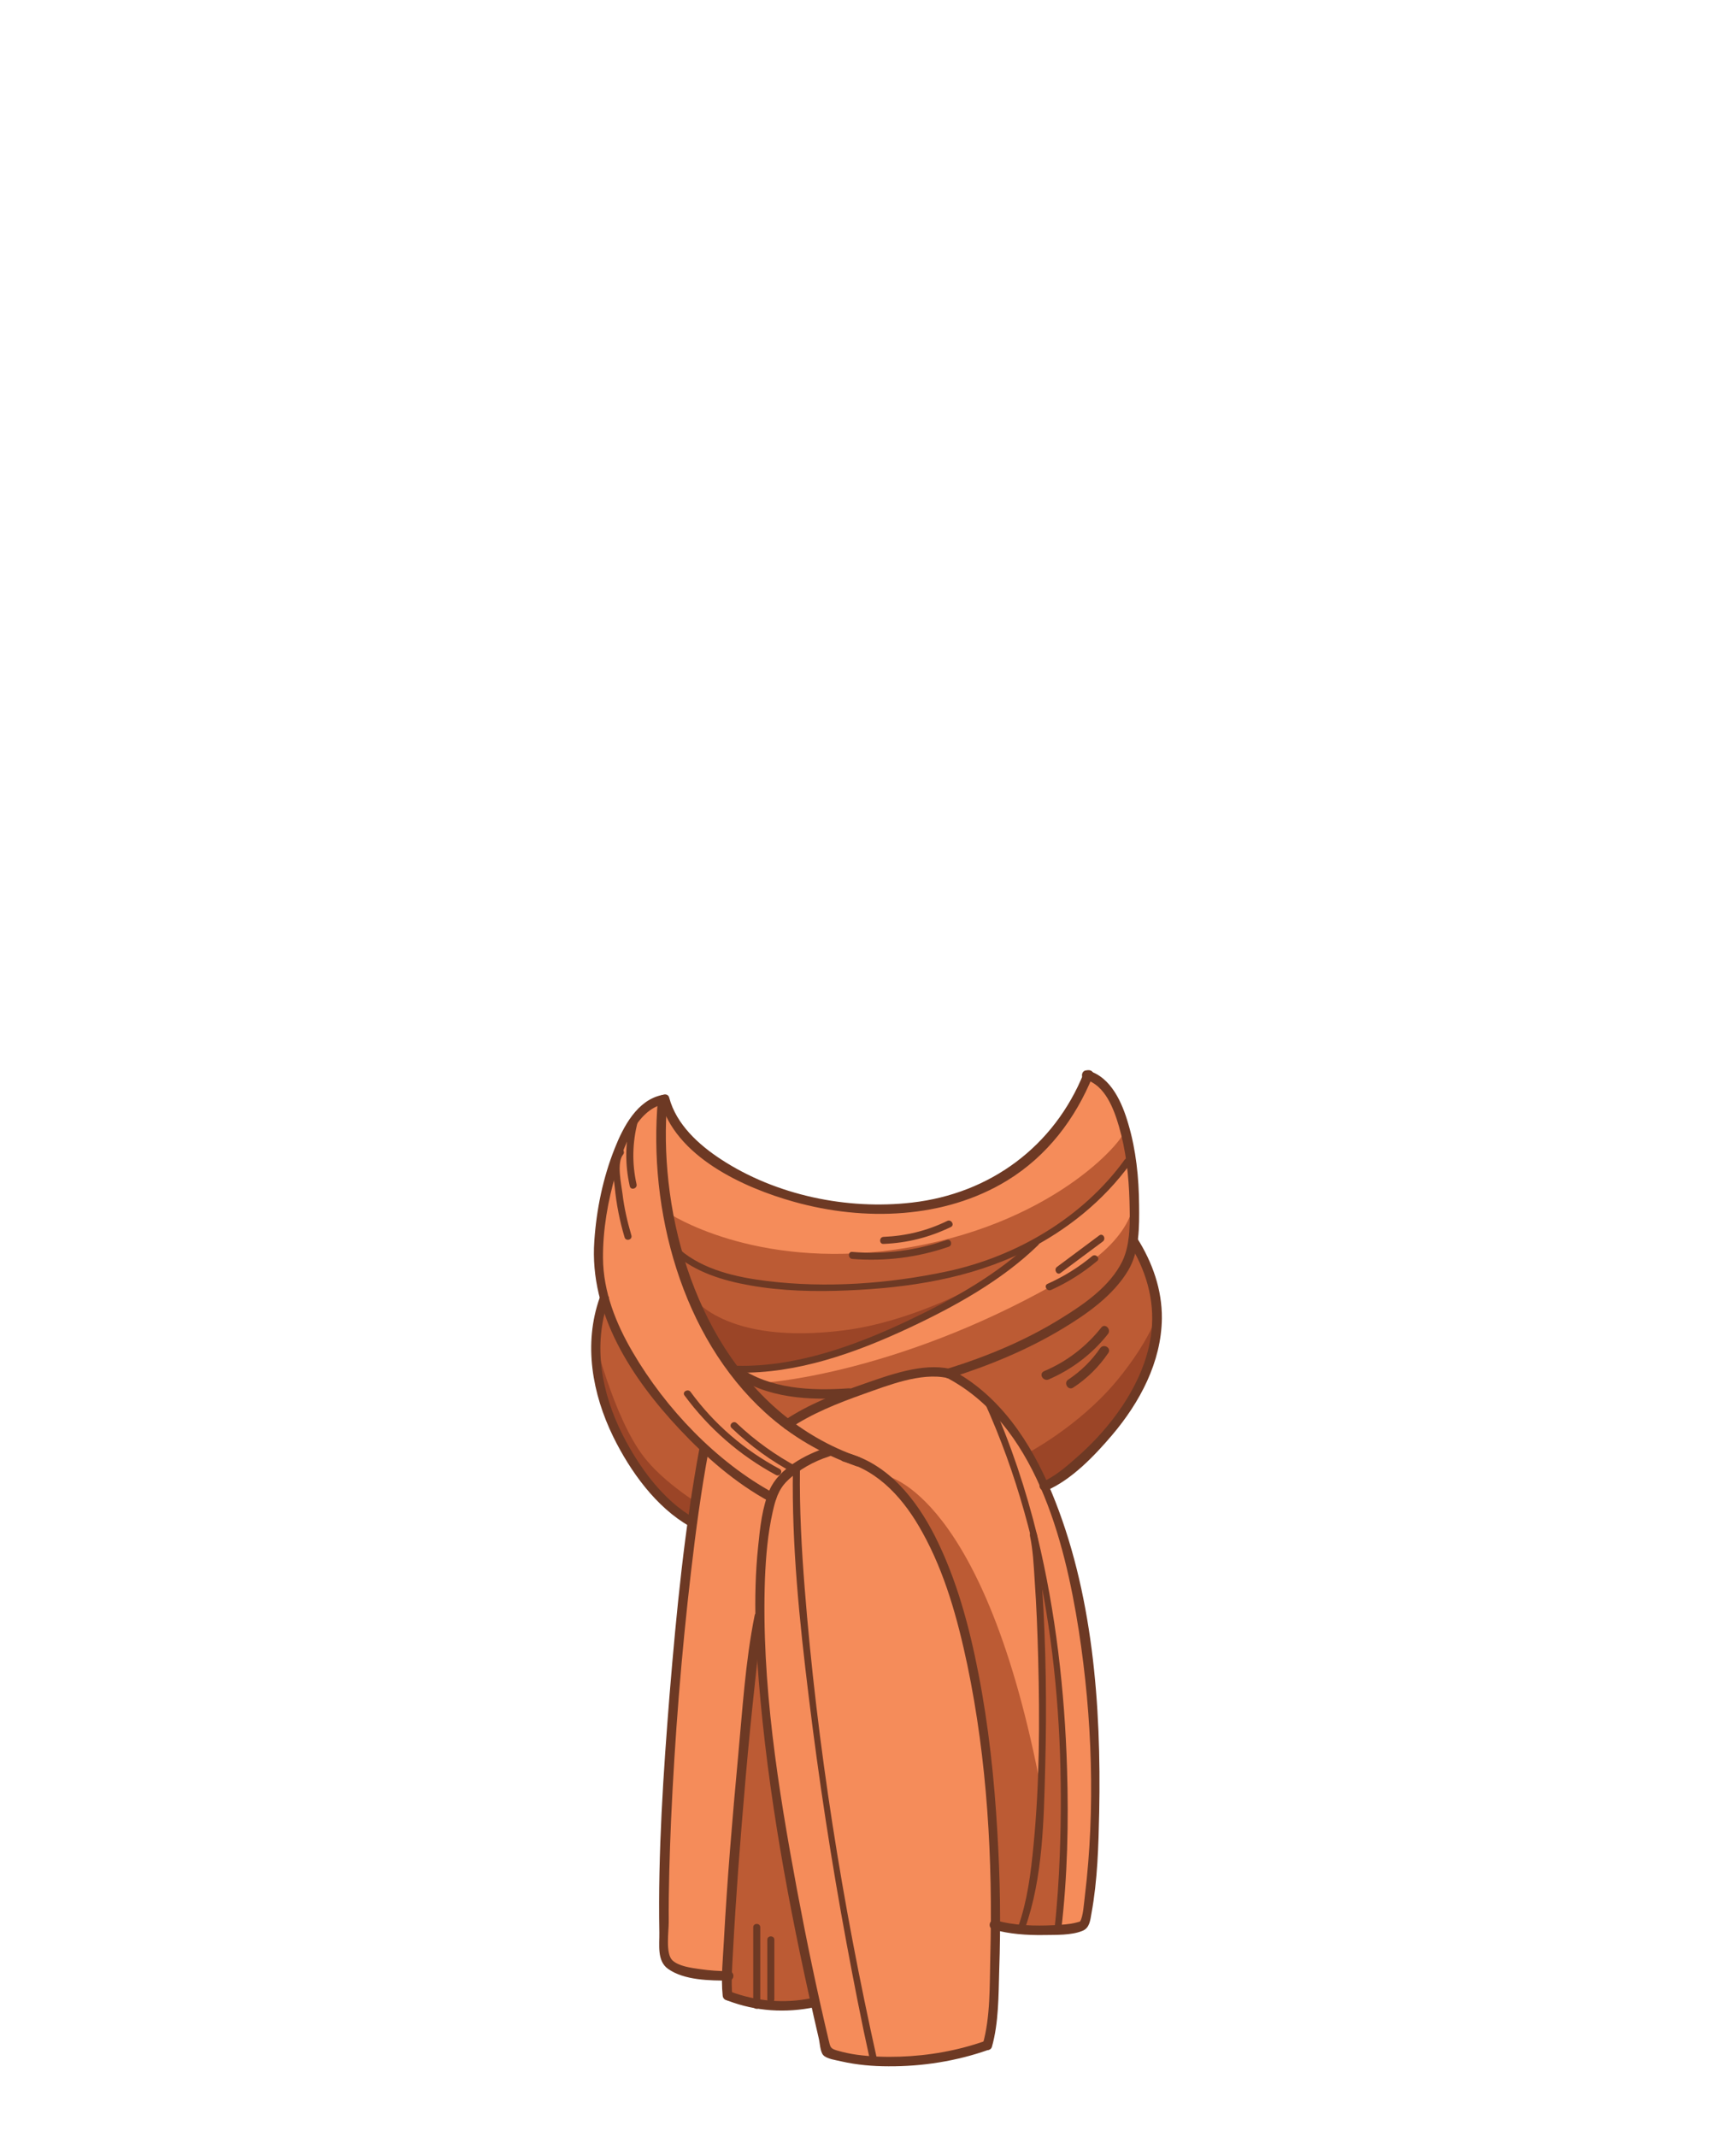 <?xml version="1.0" encoding="utf-8"?>
<!-- Generator: Adobe Illustrator 19.2.0, SVG Export Plug-In . SVG Version: 6.00 Build 0)  -->
<svg version="1.1" id="Layer_1" xmlns="http://www.w3.org/2000/svg" xmlns:xlink="http://www.w3.org/1999/xlink" x="0px" y="0px"
	 viewBox="0 0 739.6 909.9" style="enable-background:new 0 0 739.6 909.9;" xml:space="preserve">
<style type="text/css">
	.st0{fill:#F58C5A;}
	.st1{fill:#BC5B34;}
	.st2{fill:#9B4527;}
	.st3{fill:#6D3924;}
</style>
<g>
	<path class="st0" d="M473.4,610.9c11.8-13.8,20.9-30.9,21-49.4c0.1-12.1-3.9-23.5-10.3-33.7c0.6-4.9,0.6-9.9,0.5-14.6
		c-0.1-11.5-1.3-23.3-4.6-34.4c-2.4-8.2-6.5-18.2-15-21.7c-0.3-0.7-1.3-1-2.1-0.7c-1.2-0.1-1.9,1.3-1.4,2.2
		c-13,30.6-40,50.3-73.1,54.1c-27.7,3.2-58.1-3.1-81.5-18.4c-9.6-6.3-19.3-15-22.3-26.6c-0.3-1.1-1.4-1.3-2.2-0.9
		c-0.1,0-0.2,0-0.3,0c-10.4,2.1-16.2,13.5-19.8,22.4c-5,12.4-7.7,26-8.7,39.3c-0.6,8.3,0.3,16.5,2.3,24.3c-7,19.6-3.2,40.6,5.8,58.9
		c7,14.2,17.6,29.1,31.5,37.4c-3.3,23.9-5.5,48-7.5,72.1c-2.7,33.8-5,67.8-4.4,101.7c0.1,5-1.1,11.8,3.5,15.1
		c6.2,4.4,15.7,4.9,23.3,5c0,2.4,0.1,4.7,0.3,7.1c0.1,0.9,0.8,1.3,1.5,1.4c0.1,0.1,0.2,0.1,0.4,0.2c11.6,4.3,23.9,5.3,36,2.8
		c1,4.5,2,8.9,3.1,13.4c0.4,1.8,0.6,5.6,1.8,7.1c1.4,1.6,5.5,2,7.5,2.5c6.5,1.5,13.3,2.1,20,2.1c14.3,0.1,28.9-2.2,42.4-7
		c0.1,0,0.1-0.1,0.2-0.1c0.4-0.1,0.7-0.4,0.9-1c2.9-10.3,2.7-21.9,3.1-32.4c0.2-5.7,0.3-11.5,0.4-17.2c6.2,1.5,12.7,1.8,19,1.7
		c5-0.1,11.8,0.3,16.5-1.8c2.7-1.2,3-4.3,3.5-7c2.6-14.1,3-28.8,3.3-43.1c0.9-45.3-2.7-93.8-20.3-136.1c-0.2-0.6-0.5-1.2-0.8-1.8
		C457.1,629.1,466.3,619.3,473.4,610.9z"/>
	<g>
		<path class="st1" d="M265,611.4c-8.4-16.5-12.3-35.5-7.4-53.5c6.2,18.9,18.9,36,32.4,50.4c2.7,2.9,5.5,5.7,8.5,8.5
			c-1.8,9.6-3.3,19.3-4.7,29C281.1,637.9,271.6,624.3,265,611.4z"/>
		<path class="st1" d="M311.4,848.8c-0.2-2-0.2-4-0.2-6c0.9-0.5,0.9-2,0.1-2.6c0.1-3.2,0.4-6.4,0.5-9.6c0.6-11.5,1.4-23,2.2-34.5
			c2-26.4,4.2-52.8,7.1-79.1c0.5-5,1.1-10,1.7-15c0.4,7.4,1,14.9,1.7,22.3c4,42.8,11.7,85.3,21.1,127.2
			C334.1,853.8,322.4,852.9,311.4,848.8z"/>
		<path class="st1" d="M458.7,621.4c-4,3.5-8.3,7.2-13.1,9.6c-8.3-18.4-20.3-35.6-37.9-45.9c15.4-5,30.5-11.4,44.4-19.8
			c10.4-6.3,21.7-14.1,28-24.8c1.5-2.6,2.5-5.4,3.2-8.3c5.9,10.5,9.1,22.2,7.8,34.5c-1.2,11.7-6.1,22.7-12.6,32.4
			C473,607.4,466.2,614.9,458.7,621.4z"/>
		<polygon class="st1" points="335.4,606.4 342.4,602.3 358.9,594.6 352.7,592.9 342.7,592.9 318.7,588.3 321.4,593.6 		"/>
		<polygon class="st1" points="289.5,536.5 295,552.1 304,570.7 313.5,583.6 321.4,582.9 336.9,581 361.6,575 380.4,566.8 
			401,557.9 416.8,547.6 428.2,542 437.1,531 426.3,535.9 412.6,540.7 384.5,545.8 363.1,548.6 345.1,548.3 323.9,546.5 
			313.5,544.6 298.4,539.4 290.9,534.9 		"/>
		<path class="st1" d="M377.4,628.4c0,0,42.3,7.2,66.3,134.3c1.4,7.2,0.3-22,0.3-22V718l-0.9-34.8l-1.5-20.6l5.6,23.6l4,23.2l2.8,35
			l-0.7,38.5l-2.4,37.7l-18.8,0.7l-7.2-1.3l-1.6-37.8l-3.3-36.5l-4.8-31.5L406,678l-7.5-19l-8.1-14.9L377.4,628.4z"/>
		<path class="st1" d="M284.7,516.5c0,0,36,24.2,96.8,15.6c66.3-9.5,97.5-46.5,97.7-50.8s3.8,10.7,3.8,10.7l-6.2,7.7l-16.7,17.4
			l-14.3,9.6l-12.5,7.5l-70.2,23.3l-54.6-6.6l-19.9-15.8L284.7,516.5z"/>
		<path class="st1" d="M327.5,588.6c0,0,58.5-4.2,128.7-45.7c30.1-17.8,26.8-34.3,26.8-34.3l0.2,18l-1.7,19.5l-37.9,32l-38.2,6.3
			l-11.4,0.4l-28.7,6.7l-18.3,5.4L327.5,588.6z"/>
		<path class="st2" d="M437.2,619.1c0,0,22.1-11.4,38.4-30.9c16.2-19.5,18.7-32.2,18.7-32.2l-2.8,16.5l-6,14.4l-15,27.3L451.9,631
			l-7,2l-3.6-7.6L437.2,619.1z"/>
		<path class="st2" d="M252.7,567.8c0,0,8.5,35.7,21.7,52.7c7.5,9.7,20.4,18,20.4,18l-1.5,10.7l-9.8-11.5l-15.3-17.2l-9.1-18.5
			l-5.4-20.3L252.7,567.8z"/>
		<path class="st2" d="M295,552.1c0,0,13.4,20.9,64.6,14.4c28.4-3.6,55.3-18.5,55.3-18.5l-27.1,15.5l-42.7,16l-31.7,4.2l-12.7-17.8
			L295,552.1z"/>
	</g>
	<g>
		<g>
			<g>
				<path class="st3" d="M281.3,468.5c6.2,24,35.5,37.3,57.1,43.3c29.7,8.3,63.9,7.3,90.7-9.1c17-10.4,29.1-26.3,36.5-44.6
					c1-2.4-2.9-3.4-3.9-1.1c-12.6,31.2-39.9,51.3-73.2,55.1c-27.6,3.2-57.9-3.1-81.3-18.4c-9.5-6.2-19.1-14.9-22.1-26.3
					C284.5,465,280.6,466,281.3,468.5L281.3,468.5z"/>
			</g>
		</g>
		<g>
			<g>
				<path class="st3" d="M361.6,591.2c-16,1.1-33.7,0.4-47.1-9.3c-2.1-1.5-4.1,2-2,3.5c14,10.1,32.5,11,49.2,9.8
					C364.2,595,364.2,591,361.6,591.2L361.6,591.2z"/>
			</g>
		</g>
		<g>
			<g>
				<path class="st3" d="M462.4,459.7c8.4,2.4,12.1,12.4,14.3,19.9c3,10.3,4.2,21.1,4.5,31.8c0.2,8.2,0.6,18.2-3.1,25.8
					c-5.2,10.5-16.1,18.1-25.7,24c-15.2,9.5-31.8,16.4-48.9,21.7c-2.5,0.8-1.4,4.6,1.1,3.9c16.6-5.2,32.9-11.9,47.9-20.9
					c10.5-6.3,21.8-14.2,28.2-25c4.8-8.1,4.7-18.6,4.6-27.8c-0.1-11.6-1.3-23.4-4.6-34.5c-2.6-9-7.3-19.9-17.1-22.7
					C460.9,455.1,459.9,459,462.4,459.7L462.4,459.7z"/>
			</g>
		</g>
		<g>
			<g>
				<path class="st3" d="M280.3,468.2c-4.2,47,10,100.8,45.7,133.3c11.2,10.2,24.4,17.8,38.7,22.8c2.4,0.9,3.5-3,1.1-3.9
					c-49.7-17.4-75.5-67.4-81-117.1c-1.3-11.7-1.5-23.4-0.5-35.1C284.6,465.7,280.6,465.7,280.3,468.2L280.3,468.2z"/>
			</g>
		</g>
		<g>
			<g>
				<path class="st3" d="M282,466.3c-10.6,2.2-16.5,13.6-20.1,22.7c-5,12.5-7.8,26.1-8.7,39.5c-2.2,30.9,16.1,58.6,36.4,80.2
					c11.1,11.8,23.8,22.9,38.2,30.7c2.3,1.2,4.3-2.2,2-3.5c-24.6-13.3-46.3-36.2-60.3-60.2c-7.1-12.1-12.5-25.7-12.6-39.9
					c-0.1-12.2,2.1-24.5,5.5-36.2c3-10.3,8.4-27,20.6-29.5C285.6,469.6,284.5,465.8,282,466.3L282,466.3z"/>
			</g>
		</g>
		<g>
			<g>
				<path class="st3" d="M255.5,552.6c-7,19.7-3.2,40.9,5.8,59.3c7.2,14.6,18.2,30,32.6,38.1c2.2,1.3,4.3-2.2,2-3.5
					c-13.5-7.6-23.7-21.9-30.6-35.4c-9-17.8-12.9-38.3-6-57.5C260.3,551.3,256.4,550.2,255.5,552.6L255.5,552.6z"/>
			</g>
		</g>
		<g>
			<g>
				<path class="st3" d="M298,616.7c-6.4,34.5-9.8,69.5-12.7,104.5c-2.7,33.8-5,67.8-4.4,101.7c0.1,5.2-1.1,12.1,3.7,15.5
					c6.9,4.9,17.8,5,25.9,5c2.6,0,2.6-4,0-4c-4.1,0-8.3-0.3-12.4-0.9c-3.5-0.5-9.1-1.2-11.7-3.8c-2.9-2.9-1.5-12.2-1.5-16.1
					c-0.1-14.5,0.4-29.1,1-43.6c1.6-35.3,4.4-70.6,8.5-105.7c2-17.2,4.3-34.5,7.5-51.6C302.3,615.2,298.4,614.1,298,616.7L298,616.7
					z"/>
			</g>
		</g>
		<g>
			<g>
				<path class="st3" d="M310.2,852c11.9,4.5,24.5,5.3,37,2.7c2.5-0.5,1.5-4.4-1.1-3.9c-11.8,2.5-23.6,1.5-34.9-2.7
					C308.8,847.3,307.8,851.2,310.2,852L310.2,852z"/>
			</g>
		</g>
		<g>
			<g>
				<path class="st3" d="M352.3,616.4c-9,2.9-20.4,8.9-24.4,18c-3.2,7.4-4.1,16.2-4.9,24.1c-2.3,21.8-1,44,1,65.7
					c4.5,48.4,13.8,96.4,24.8,143.7c0.5,2,0.6,5.7,1.9,7.2c1.5,1.7,5.7,2.2,7.7,2.7c6.6,1.5,13.4,2.1,20.1,2.1
					c14.4,0.1,29-2.2,42.6-7c2.4-0.9,1.4-4.7-1.1-3.9c-11.8,4.2-24.3,6.4-36.7,6.8c-6,0.2-12.1,0-18.1-0.8c-2.9-0.4-5.7-1-8.5-1.8
					c-3.1-0.9-2.9-1.5-3.7-4.6c-5-21.1-9.4-42.3-13.4-63.6c-8.1-43.5-15.3-88.4-13.7-132.8c0.4-9.5,1.2-19.1,3.3-28.4
					c1.1-5,2.4-9.5,6.2-13.2c4.9-4.8,11.3-8.3,17.8-10.4C355.8,619.5,354.8,615.6,352.3,616.4L352.3,616.4z"/>
			</g>
		</g>
		<g>
			<g>
				<path class="st3" d="M359.4,622.4c15.4,4,26.1,16.6,33.5,30c9.7,17.4,15.1,37.1,19.2,56.5c8.5,40.7,10.9,83,9.8,124.5
					c-0.3,12,0.1,25.4-3.2,37.1c-0.7,2.5,3.2,3.5,3.9,1.1c2.9-10.3,2.8-22,3.1-32.5c0.7-19.7,0.4-39.4-0.8-59.1
					c-1.3-22.5-3.7-45-8-67.1c-3.9-20.1-9.3-40.4-18.6-58.8c-8-15.7-20-30.9-37.8-35.5C358,617.9,356.9,621.7,359.4,622.4
					L359.4,622.4z"/>
			</g>
		</g>
		<g>
			<g>
				<path class="st3" d="M403,586.5c37.9,19.7,50.5,69,56.6,107.8c5.7,36.9,7.1,75.8,2.6,113c-0.4,3-0.7,9-2.1,11
					c-0.3,0.5-0.1,0.1,0.2-0.1c0,0-1.3,0.4-1.8,0.5c-3,0.8-6.3,0.9-9.4,1.1c-8.3,0.4-17,0.2-25-2.1c-2.5-0.7-3.5,3.1-1.1,3.9
					c7,2,14.4,2.5,21.6,2.4c5.1-0.1,11.8,0.2,16.6-1.8c3-1.2,3.3-4.5,3.8-7.4c2.6-14.1,3-28.8,3.3-43.2
					c0.9-45.4-2.7-93.9-20.3-136.2c-8.8-21.2-22.2-41.5-43-52.3C402.7,581.9,400.7,585.4,403,586.5L403,586.5z"/>
			</g>
		</g>
		<g>
			<g>
				<path class="st3" d="M445.9,634.7c10.7-4.6,20.5-14.9,27.9-23.6c11.8-13.9,21-31.1,21.2-49.7c0.1-12.2-4-23.8-10.5-34.1
					c-1.4-2.2-4.8-0.2-3.5,2c7.1,11.3,11,24,9.6,37.4c-1.2,11.6-6.1,22.5-12.5,32.1c-5.5,8.2-12.3,15.7-19.8,22.2
					c-4.3,3.8-9.1,7.9-14.5,10.2C441.6,632.3,443.6,635.7,445.9,634.7L445.9,634.7z"/>
			</g>
		</g>
		<g>
			<g>
				<path class="st3" d="M446.8,587.4c9.9-4.3,18.5-10.8,25.2-19.3c1.6-2-1.2-4.8-2.8-2.8c-6.5,8.2-14.7,14.5-24.4,18.6
					C442.4,585,444.4,588.4,446.8,587.4L446.8,587.4z"/>
			</g>
		</g>
		<g>
			<g>
				<path class="st3" d="M312,850c-0.6-6.4,0-13,0.3-19.4c0.6-11.5,1.4-23,2.2-34.5c2-26.4,4.2-52.8,7.1-79.1c1-9.3,1.9-18.8,3.8-28
					c0.5-2.5-3.4-3.6-3.9-1.1c-4,19.9-5.2,40.5-7.1,60.7c-2.4,25.9-4.6,51.9-6,77.9c-0.4,7.7-1.3,15.7-0.5,23.4
					C308.2,852.5,312.2,852.5,312,850L312,850z"/>
			</g>
		</g>
		<g>
			<g>
				<path class="st3" d="M336.4,608.3c9.5-6.4,20.6-10.8,31.3-14.6c10.5-3.7,24.6-9.4,35.9-6.9c2.5,0.6,3.6-3.3,1.1-3.9
					c-11.7-2.6-25.7,2.6-36.7,6.4c-11.5,4-23.4,8.6-33.6,15.4C332.2,606.3,334.2,609.8,336.4,608.3L336.4,608.3z"/>
			</g>
		</g>
		<g>
			<g>
				<path class="st3" d="M457.2,590.9c6-3.9,11-8.9,15-14.8c1.4-2.1-2-4.1-3.5-2c-3.6,5.3-8.2,9.8-13.6,13.4
					C453,588.8,455,592.3,457.2,590.9L457.2,590.9z"/>
			</g>
		</g>
		<g>
			<g>
				<path class="st3" d="M287.5,534.1c8.8,7.6,20.4,11.2,31.7,13.2c13.8,2.5,28,2.8,42,2.2c26-1.1,52.2-5.1,75.7-16.8
					c17.6-8.8,33.2-21.3,44.8-37.3c1.1-1.6-1.5-3.1-2.6-1.5c-17.8,24.6-46.1,41.2-75.6,47.5c-24.9,5.3-51.5,7.2-76.8,4.1
					c-12.9-1.6-27-4.7-37.1-13.4C288.2,530.7,286.1,532.8,287.5,534.1L287.5,534.1z"/>
			</g>
		</g>
		<g>
			<g>
				<path class="st3" d="M314.2,584.5c25.2,0.6,50.3-8.4,72.8-18.9c19.5-9.1,39.8-20.3,55.3-35.4c1.4-1.3-0.7-3.5-2.1-2.1
					c-15.1,14.6-34.6,25.4-53.4,34.3c-22.4,10.6-47.5,19.7-72.6,19.2C312.3,581.4,312.3,584.4,314.2,584.5L314.2,584.5z"/>
			</g>
		</g>
		<g>
			<g>
				<path class="st3" d="M373.6,876.7c-14.7-65.9-25.5-133.4-30.8-200.7c-1.3-16.6-2.2-33.2-2-49.9c0-1.9-3-1.9-3,0
					c-0.5,32.1,2.8,64.2,6.7,96c4.3,35.4,9.7,70.6,16.2,105.6c3.1,16.6,6.3,33.2,10,49.8C371.1,879.4,374,878.6,373.6,876.7
					L373.6,876.7z"/>
			</g>
		</g>
		<g>
			<g>
				<path class="st3" d="M436.7,821.1c7.7-21.6,8-46.5,8.6-69.2c0.7-25.3,0.3-50.8-1.3-76.1c-0.5-7.5-0.7-15.3-2.3-22.6
					c-0.4-1.9-3.3-1.1-2.9,0.8c1.3,6.1,1.6,12.6,2,18.9c0.8,11.1,1.2,22.2,1.5,33.4c0.7,26.5,0.6,53.2-2,79.6
					c-1.1,11.6-2.6,23.5-6.5,34.5C433.1,822.1,436,822.9,436.7,821.1L436.7,821.1z"/>
			</g>
		</g>
		<g>
			<g>
				<path class="st3" d="M452.1,822c2.7-22.8,3.2-45.9,2.5-68.8c-1-33.2-4.8-66.5-12.6-98.9c-4.9-20-11.4-39.5-19.8-58.3
					c-0.8-1.8-3.4-0.2-2.6,1.5c27,59.6,34.4,127.6,31.9,192.5c-0.4,10.6-1.1,21.3-2.3,31.9C448.9,823.9,451.9,823.9,452.1,822
					L452.1,822z"/>
			</g>
		</g>
		<g>
			<g>
				<path class="st3" d="M323.9,854c0-11.1,0-22.2,0-33.3c0-1.9-3-1.9-3,0c0,11.1,0,22.2,0,33.3C320.9,855.9,323.9,855.9,323.9,854
					L323.9,854z"/>
			</g>
		</g>
		<g>
			<g>
				<path class="st3" d="M329.9,851.3c0-8.4,0-16.9,0-25.3c0-1.9-3-1.9-3,0c0,8.4,0,16.9,0,25.3
					C326.9,853.3,329.9,853.3,329.9,851.3L329.9,851.3z"/>
			</g>
		</g>
		<g>
			<g>
				<path class="st3" d="M332.1,625.5c-15-8-27.9-19.1-37.9-32.8c-1.1-1.5-3.7,0-2.6,1.5c10.4,14.1,23.6,25.6,39,33.9
					C332.3,629,333.8,626.4,332.1,625.5L332.1,625.5z"/>
			</g>
		</g>
		<g>
			<g>
				<path class="st3" d="M340.1,624.9c-9.6-5.1-18.4-11.4-26.3-18.9c-1.4-1.3-3.5,0.8-2.1,2.1c8.1,7.7,17,14.2,26.9,19.4
					C340.3,628.3,341.8,625.8,340.1,624.9L340.1,624.9z"/>
			</g>
		</g>
		<g>
			<g>
				<path class="st3" d="M268.8,476.9c-2.5,9.3-2.6,18.8-0.5,28.2c0.4,1.9,3.3,1.1,2.9-0.8c-2-8.9-1.8-17.8,0.5-26.6
					C272.2,475.8,269.3,475,268.8,476.9L268.8,476.9z"/>
			</g>
		</g>
		<g>
			<g>
				<path class="st3" d="M263.3,489.5c-3.4,4.1-1.9,11.2-1.4,16c0.7,7.3,2.1,14.4,4.2,21.4c0.5,1.8,3.4,1.1,2.9-0.8
					c-1.7-5.8-3.1-11.8-3.8-17.8c-0.5-4.2-2.6-13.2,0.3-16.7C266.6,490.2,264.5,488,263.3,489.5L263.3,489.5z"/>
			</g>
		</g>
		<g>
			<g>
				<path class="st3" d="M363.1,536.1c14,1.1,27.8-0.6,41.1-5.2c1.8-0.6,1-3.5-0.8-2.9c-13,4.5-26.5,6.3-40.3,5.1
					C361.2,532.9,361.2,535.9,363.1,536.1L363.1,536.1z"/>
			</g>
		</g>
		<g>
			<g>
				<path class="st3" d="M376.4,529.7c10.1-0.4,19.6-2.8,28.7-7.2c1.7-0.8,0.2-3.4-1.5-2.6c-8.6,4.2-17.6,6.4-27.2,6.8
					C374.5,526.8,374.5,529.8,376.4,529.7L376.4,529.7z"/>
			</g>
		</g>
		<g>
			<g>
				<path class="st3" d="M468.3,526.1c-6,4.5-12,8.9-18,13.4c-1.5,1.1,0,3.7,1.5,2.6c6-4.5,12-8.9,18-13.4
					C471.4,527.5,469.9,524.9,468.3,526.1L468.3,526.1z"/>
			</g>
		</g>
		<g>
			<g>
				<path class="st3" d="M465.3,534.9c-5.8,4.8-12.1,8.7-19,11.8c-1.8,0.8-0.2,3.4,1.5,2.6c7.1-3.2,13.6-7.3,19.6-12.3
					C468.9,535.8,466.8,533.7,465.3,534.9L465.3,534.9z"/>
			</g>
		</g>
	</g>
</g>
</svg>
